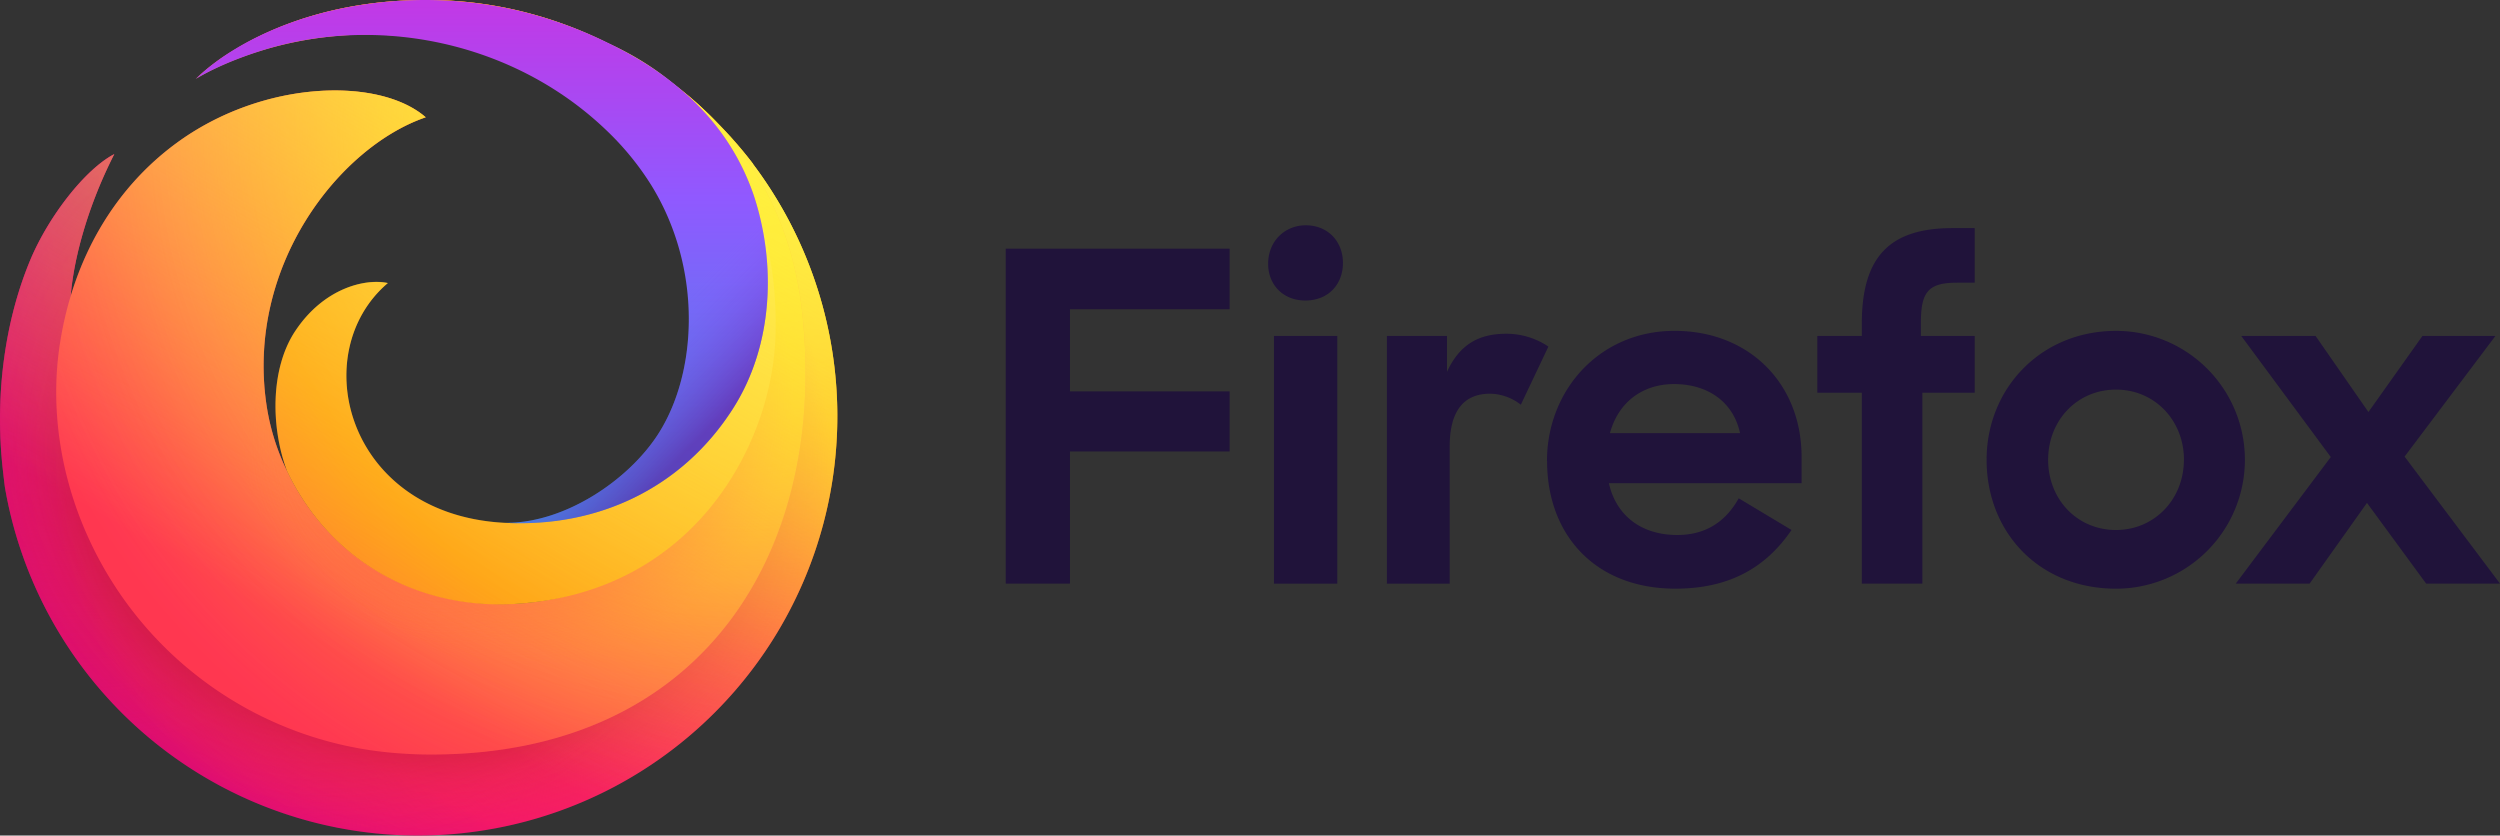 <svg xmlns="http://www.w3.org/2000/svg" width="836.04" height="279.42"><rect width="100%" height="100%" fill="#333333" stroke="none"/><defs><radialGradient id="a" cx="-896.08" cy="-367.31" r="317.73" fx="-884.72" gradientTransform="translate(1258.44 532.89)" gradientUnits="userSpaceOnUse"><stop offset="0" stop-color="#fff44f"/><stop offset=".29" stop-color="#ff980e"/><stop offset=".43" stop-color="#ff5d36"/><stop offset=".53" stop-color="#ff3750"/><stop offset=".75" stop-color="#f5156c"/><stop offset=".76" stop-color="#f1136e"/><stop offset=".88" stop-color="#da057a"/><stop offset=".95" stop-color="#d2007f"/></radialGradient><radialGradient id="b" cx="-1123.24" cy="-354.17" r="188.04" fx="-1116.51" gradientTransform="translate(1258.44 532.89)" gradientUnits="userSpaceOnUse"><stop offset="0" stop-color="#b5007f"/><stop offset="1" stop-color="#f5156c" stop-opacity="0"/></radialGradient><radialGradient id="c" cx="-868.92" cy="-385.39" r="373.1" fx="-855.58" fy="-391.99" gradientTransform="translate(1258.44 532.89)" gradientUnits="userSpaceOnUse"><stop offset="0" stop-color="#fd0" stop-opacity=".6"/><stop offset=".09" stop-color="#ffd702" stop-opacity=".58"/><stop offset=".2" stop-color="#fec606" stop-opacity=".52"/><stop offset=".32" stop-color="#fda90e" stop-opacity=".43"/><stop offset=".45" stop-color="#fc8119" stop-opacity=".3"/><stop offset=".57" stop-color="#fa4e27" stop-opacity=".14"/><stop offset=".66" stop-color="#f92433" stop-opacity="0"/></radialGradient><radialGradient id="d" cx="260" cy="268.08" r="481.33" gradientUnits="userSpaceOnUse"><stop offset=".15" stop-color="#960e18"/><stop offset=".18" stop-color="#b11927" stop-opacity=".74"/><stop offset=".22" stop-color="#db293d" stop-opacity=".34"/><stop offset=".26" stop-color="#f5334b" stop-opacity=".09"/><stop offset=".27" stop-color="#ff3750" stop-opacity="0"/></radialGradient><radialGradient id="e" cx="223.57" cy="262.03" r="481.33" gradientUnits="userSpaceOnUse"><stop offset=".11" stop-color="#960e18"/><stop offset=".15" stop-color="#b11927" stop-opacity=".74"/><stop offset=".21" stop-color="#db293d" stop-opacity=".34"/><stop offset=".26" stop-color="#f5334b" stop-opacity=".09"/><stop offset=".28" stop-color="#ff3750" stop-opacity="0"/></radialGradient><linearGradient id="f" x1="-986.03" x2="-903.68" y1="-393.08" y2="-250.43" gradientTransform="translate(1258.44 532.89)" gradientUnits="userSpaceOnUse"><stop offset="0" stop-color="#ffbc04"/><stop offset=".17" stop-color="#ffab02" stop-opacity=".62"/><stop offset=".34" stop-color="#ff9b01" stop-opacity=".29"/><stop offset=".45" stop-color="#ff9200" stop-opacity=".08"/><stop offset=".51" stop-color="#ff8e00" stop-opacity="0"/></linearGradient><radialGradient id="g" cx="-1047.86" cy="26.94" r="311.02" fx="-1036.73" gradientTransform="matrix(.96 0 0 .96 1360.44 129.02)" gradientUnits="userSpaceOnUse"><stop offset="0" stop-color="#ff980e"/><stop offset=".3" stop-color="#ff7139"/><stop offset=".48" stop-color="#ff5b51"/><stop offset=".63" stop-color="#ff4f5e"/><stop offset=".74" stop-color="#ff4055"/><stop offset=".84" stop-color="#ff3750"/></radialGradient><radialGradient id="h" cx="-1047.86" cy="26.94" r="311.02" fx="-1036.73" gradientTransform="matrix(.96 0 0 .96 1360.44 129.02)" gradientUnits="userSpaceOnUse"><stop offset=".08" stop-color="#ffde08"/><stop offset=".15" stop-color="#ffdb08" stop-opacity=".97"/><stop offset=".25" stop-color="#ffd209" stop-opacity=".88"/><stop offset=".37" stop-color="#ffc40b" stop-opacity=".73"/><stop offset=".51" stop-color="#ffb00d" stop-opacity=".53"/><stop offset=".67" stop-color="#ff970f" stop-opacity=".28"/><stop offset=".82" stop-color="#ff7b12" stop-opacity="0"/></radialGradient><radialGradient id="i" cx="286.79" cy="247.62" r="146.26" gradientTransform="matrix(.25 .97 -1.01 .26 466.28 -94.16)" gradientUnits="userSpaceOnUse"><stop offset=".36" stop-color="#ff3750"/><stop offset=".44" stop-color="#ff4d47" stop-opacity=".63"/><stop offset=".55" stop-color="#ff673d" stop-opacity=".18"/><stop offset=".59" stop-color="#ff7139" stop-opacity="0"/></radialGradient><radialGradient id="j" cx="261.58" cy="260.01" r="146.26" gradientTransform="translate(0 -.78)" gradientUnits="userSpaceOnUse"><stop offset=".22" stop-color="#ff3750" stop-opacity=".8"/><stop offset=".27" stop-color="#ff444b" stop-opacity=".63"/><stop offset=".41" stop-color="#ff643e" stop-opacity=".18"/><stop offset=".47" stop-color="#ff7139" stop-opacity="0"/></radialGradient><radialGradient id="k" cx="-985.78" cy="-8.2" r="525.68" gradientTransform="matrix(.96 0 0 .96 1360.44 129.02)" gradientUnits="userSpaceOnUse"><stop offset=".05" stop-color="#fff44f"/><stop offset=".46" stop-color="#ff980e"/><stop offset=".52" stop-color="#ff8424"/><stop offset=".59" stop-color="#ff7634"/><stop offset=".64" stop-color="#ff7139"/></radialGradient><linearGradient id="l" x1="318.57" x2="175.67" y1="137.31" y2="384.81" gradientUnits="userSpaceOnUse"><stop offset="0" stop-color="#fff44f" stop-opacity=".8"/><stop offset=".09" stop-color="#fff44f" stop-opacity=".7"/><stop offset=".75" stop-color="#fff44f" stop-opacity="0"/></linearGradient><linearGradient id="m" x1="-985.36" x2="-985.36" y1="-244.54" y2="-418.45" gradientTransform="translate(1258.44 532.89)" gradientUnits="userSpaceOnUse"><stop offset="0" stop-color="#3a8ee6"/><stop offset=".24" stop-color="#5c79f0"/><stop offset=".63" stop-color="#9059ff"/><stop offset="1" stop-color="#c139e6"/></linearGradient><linearGradient id="n" x1="-1049.36" x2="-908.25" y1="-419.25" y2="-278.13" gradientTransform="translate(1258.44 532.89)" gradientUnits="userSpaceOnUse"><stop offset=".81" stop-color="#9059ff" stop-opacity="0"/><stop offset="1" stop-color="#6e008b" stop-opacity=".5"/></linearGradient></defs><g style="isolation:isolate"><path fill="#20133a" d="M336.33 83.16h74.87v20.26h-53.39v27.46h53.39v20.1h-53.39v44.19h-21.48zm100.34-7.82c7.36 0 12.43 5.37 12.43 12.58s-4.91 12.58-12.59 12.58c-7.36 0-12.42-5.21-12.42-12.27 0-7.67 5.67-12.89 12.58-12.89zm-10.63 37h21.17v82.85h-21.17zm82.55 23a17.1 17.1 0 0 0-10.28-3.68c-8.6 0-13.51 5.52-13.51 17.64v45.88h-21v-82.84h20.1v12c4.3-9.36 10.9-12.73 19.8-12.73a25.09 25.09 0 0 1 14.11 4.29zm8.74 18.87c0-23.78 17.64-43.57 42.65-43.57 25.01 0 42.5 17.64 42.5 42.19v8.75h-64.44c2.3 10.43 10.44 17.33 22.86 17.33 9.67 0 16.27-4.6 20.56-12.27l17.65 10.59c-8.75 12.88-21.18 19.63-38.82 19.63-26.81-.01-42.92-17.96-42.92-42.66zm21-9.36h43.57c-2.3-10.58-10.89-16.41-22.09-16.41-10.07-.01-18.5 5.66-21.42 16.4zm69.41-32.51h14.88v-4.15c0-22.55 9.51-31.91 30.38-31.91h7.37v18.26h-6c-9.82 0-12 3.37-12 13.65v4.15h18v19h-17.5v63.83h-20.25v-63.83h-14.88zm56.61 41.42c0-23.78 18.11-43.11 43.27-43.11a43.11 43.11 0 1 1 0 86.22c-25.77-.02-43.27-18.89-43.27-43.13zm66 0c0-13.19-9.82-23.47-22.71-23.47-13 0-22.71 10.28-22.71 23.47s9.67 23.48 22.71 23.48c12.87-.02 22.69-10.3 22.69-23.5zm49.1-.92l-29.94-40.5h24.85l17.68 25.45 18.07-25.45h24.4l-30.38 40.35 31.91 42.48h-24.7l-19.79-27-19.18 27h-24.7z"/><path fill="url(#a)" d="M363.81 167.49c-25.31-33.25-64.76-54-106.25-54.8-32.51-.64-55 9.1-67.67 16.94 17-9.84 41.6-15.42 63.14-15.14 55.41.7 114.91 38.34 123.75 106.19 10.14 77.89-44.23 142.89-120.73 143.09-84.16.21-135.34-74.13-122-140.9.67-3.33.33-6.58 1.45-9.73.63-11.74 5.08-30.14 14.67-48.94-9.69 5-22 20.82-28.12 35.48-8.79 21.13-11.88 46.4-9.1 70.44.21 1.81.4 3.62.64 5.41a140.2 140.2 0 1 0 250.18-108zm-221.89 12.17z" transform="translate(-111.96 -112.66)"/><path fill="url(#b)" d="M363.81 167.49c-25.31-33.25-64.76-54-106.25-54.8-32.51-.64-55 9.1-67.67 16.94 17-9.84 41.6-15.42 63.14-15.14 55.41.7 114.91 38.34 123.75 106.19 10.14 77.89-44.23 142.89-120.73 143.09-84.16.21-135.34-74.13-122-140.9.67-3.33.33-6.58 1.45-9.73.63-11.74 5.08-30.14 14.67-48.94-9.69 5-22 20.82-28.12 35.48-8.79 21.13-11.88 46.4-9.1 70.44.21 1.81.4 3.62.64 5.41a140.2 140.2 0 1 0 250.18-108zm-221.89 12.17z" opacity=".67" transform="translate(-111.96 -112.66)"/><path fill="url(#c)" d="M363.81 167.49c-25.31-33.25-64.76-54-106.25-54.8-32.51-.64-55 9.1-67.67 16.94 17-9.84 41.6-15.42 63.14-15.14 55.41.7 114.91 38.34 123.75 106.19 10.14 77.89-44.23 142.89-120.73 143.09-84.16.21-135.34-74.13-122-140.9.67-3.33.33-6.58 1.45-9.73.63-11.74 5.08-30.14 14.67-48.94-9.69 5-22 20.82-28.12 35.48-8.79 21.13-11.88 46.4-9.1 70.44.21 1.81.4 3.62.64 5.41a140.2 140.2 0 1 0 250.18-108zm-221.89 12.17z" transform="translate(-111.96 -112.66)"/><path fill="url(#d)" d="M363.81 167.49c-25.31-33.25-64.76-54-106.25-54.8-32.51-.64-55 9.1-67.67 16.94 17-9.84 41.6-15.42 63.14-15.14 55.41.7 114.91 38.34 123.75 106.19 10.14 77.89-44.23 142.89-120.73 143.09-84.16.21-135.34-74.13-122-140.9.67-3.33.33-6.58 1.45-9.73.63-11.74 5.08-30.14 14.67-48.94-9.69 5-22 20.82-28.12 35.48-8.79 21.13-11.88 46.4-9.1 70.44.21 1.81.4 3.62.64 5.41a140.2 140.2 0 1 0 250.18-108zm-221.89 12.17z" transform="translate(-111.96 -112.66)"/><path fill="url(#e)" d="M363.81 167.49c-25.31-33.25-64.76-54-106.25-54.8-32.51-.64-55 9.1-67.67 16.94 17-9.84 41.6-15.42 63.14-15.14 55.41.7 114.91 38.34 123.75 106.19 10.14 77.89-44.23 142.89-120.73 143.09-84.16.21-135.34-74.13-122-140.9.67-3.33.33-6.58 1.45-9.73.63-11.74 5.08-30.14 14.67-48.94-9.69 5-22 20.82-28.12 35.48-8.79 21.13-11.88 46.4-9.1 70.44.21 1.81.4 3.62.64 5.41a140.2 140.2 0 1 0 250.18-108zm-221.89 12.17z" transform="translate(-111.96 -112.66)"/><path fill="url(#f)" d="M376.78 220.68a142.39 142.39 0 0 1 1.05 25.3c4.65-.68 9.3-1.31 14-1.85a139.5 139.5 0 0 0-28-76.64c-25.31-33.25-64.76-54-106.25-54.8-32.51-.64-55 9.1-67.67 16.94 17-9.84 41.6-15.42 63.14-15.14 55.39.7 114.89 38.34 123.73 106.19z" transform="translate(-111.96 -112.66)"/><path fill="url(#g)" d="M380.19 216.81C372.31 145.9 308.92 114 253 114.49c-21.54.17-46.14 5.3-63.14 15.14a69.56 69.56 0 0 0-12.46 9.43c.45-.37 1.8-1.48 4-3l.22-.16.2-.13a93.31 93.31 0 0 1 26.98-12.47c14.77-4.32 30.76-5.77 46.14-5.38 63.21 3.63 107.82 56 109.37 111.69 1.29 46.11-36.54 82.89-80.15 85-31.72 1.54-61.6-13.77-76.2-44.4a75.69 75.69 0 0 1-6.87-22.11c-6.92-46.61 24.46-86.37 53.24-96.21-15.53-13.53-54.42-12.61-83.37 8.64-20.85 15.3-34.37 38.58-38.85 66.35-3.42 21.18-.2 43.2 8.19 62.86a123.53 123.53 0 0 0 105.31 74.86c3.47.26 7 .39 10.44.39 92.62.01 132.81-70.12 124.14-148.18z" transform="translate(-111.96 -112.66)"/><path fill="url(#h)" d="M380.19 216.81C372.31 145.9 308.92 114 253 114.49c-21.54.17-46.14 5.3-63.14 15.14a69.56 69.56 0 0 0-12.46 9.43c.45-.37 1.8-1.48 4-3l.22-.16.2-.13a93.31 93.31 0 0 1 26.98-12.47c14.77-4.32 30.76-5.77 46.14-5.38 63.21 3.63 107.82 56 109.37 111.69 1.29 46.11-36.54 82.89-80.15 85-31.72 1.54-61.6-13.77-76.2-44.4a75.69 75.69 0 0 1-6.87-22.11c-6.92-46.61 24.46-86.37 53.24-96.21-15.53-13.53-54.42-12.61-83.37 8.64-20.85 15.3-34.37 38.58-38.85 66.35-3.42 21.18-.2 43.2 8.19 62.86a123.53 123.53 0 0 0 105.31 74.86c3.47.26 7 .39 10.44.39 92.62.01 132.81-70.12 124.14-148.18z" transform="translate(-111.96 -112.66)"/><path fill="url(#i)" d="M380.19 216.81C372.31 145.9 308.92 114 253 114.49c-21.54.17-46.14 5.3-63.14 15.14a69.56 69.56 0 0 0-12.46 9.43c.45-.37 1.8-1.48 4-3l.22-.16.2-.13a93.31 93.31 0 0 1 26.98-12.47c14.77-4.32 30.76-5.77 46.14-5.38 63.21 3.63 107.82 56 109.37 111.69 1.29 46.11-36.54 82.89-80.15 85-31.72 1.54-61.6-13.77-76.2-44.4a75.69 75.69 0 0 1-6.87-22.11c-6.92-46.61 24.46-86.37 53.24-96.21-15.53-13.53-54.42-12.61-83.37 8.64-20.85 15.3-34.37 38.58-38.85 66.35-3.42 21.18-.2 43.2 8.19 62.86a123.53 123.53 0 0 0 105.31 74.86c3.47.26 7 .39 10.44.39 92.62.01 132.81-70.12 124.14-148.18z" opacity=".53" style="mix-blend-mode:multiply" transform="translate(-111.96 -112.66)"/><path fill="url(#j)" d="M380.19 216.81C372.31 145.9 308.92 114 253 114.49c-21.54.17-46.14 5.3-63.14 15.14a69.56 69.56 0 0 0-12.46 9.43c.45-.37 1.8-1.48 4-3l.22-.16.2-.13a93.31 93.31 0 0 1 26.98-12.47c14.77-4.32 30.76-5.77 46.14-5.38 63.21 3.63 107.82 56 109.37 111.69 1.29 46.11-36.54 82.89-80.15 85-31.72 1.54-61.6-13.77-76.2-44.4a75.69 75.69 0 0 1-6.87-22.11c-6.92-46.61 24.46-86.37 53.24-96.21-15.53-13.53-54.42-12.61-83.37 8.64-20.85 15.3-34.37 38.58-38.85 66.35-3.42 21.18-.2 43.2 8.19 62.86a123.53 123.53 0 0 0 105.31 74.86c3.47.26 7 .39 10.44.39 92.62.01 132.81-70.12 124.14-148.18z" opacity=".53" style="mix-blend-mode:multiply" transform="translate(-111.96 -112.66)"/><path fill="url(#k)" d="M284.16 314.63c59.86-3.64 85.47-53.07 87.07-88.15 2.51-54.8-30.08-113.89-116.29-108.56-15.38-.39-31.37 1.06-46.14 5.38a101.08 101.08 0 0 0-26.92 12.47l-.2.13-.22.16q-2 1.4-3.93 2.94c2.4-1.64 32.13-19.16 73.43-13.75 49.49 6.48 94.74 44.9 94.74 95.58 0 39-30.21 68.77-65.58 66.65-52.55-3.16-65.79-56.92-38.46-80.15-7.37-1.59-21.23 1.52-30.87 15.9-8.66 12.91-8.17 32.86-2.83 47 14.6 30.63 44.5 46.32 76.2 44.4z" transform="translate(-111.96 -112.66)"/><path fill="url(#l)" d="M363.8 167.49a139.38 139.38 0 0 0-12.18-13.91 111.75 111.75 0 0 0-11.12-10.22 88.75 88.75 0 0 1 6.47 6.25 78.55 78.55 0 0 1 17.09 28.44c7.31 22.1 6.83 49.76-7.13 71.48-16.63 25.88-43.72 38.66-73 38-1.27 0-2.54 0-3.82-.09-52.55-3.16-65.79-56.92-38.46-80.15-7.37-1.59-21.23 1.52-30.87 15.9-8.66 12.91-8.17 32.86-2.83 47a75.69 75.69 0 0 1-6.87-22.11c-6.92-46.61 24.46-86.37 53.24-96.21-15.53-13.53-54.42-12.61-83.37 8.64-16.87 12.38-28.94 30-35.31 51 .94-11.78 5.4-29.36 14.56-47.32-9.69 5-22 20.82-28.12 35.48-8.79 21.13-11.88 46.4-9.1 70.44.21 1.81.4 3.62.64 5.41a140.19 140.19 0 1 0 250.17-108z" transform="translate(-111.96 -112.66)"/><path fill="url(#m)" d="M364.05 178.05A78.39 78.39 0 0 0 347 149.61c-8.93-9.64-20.06-17-31.83-22.67a142.12 142.12 0 0 0-31.29-11.06 139.61 139.61 0 0 0-58-.34c-19.89 4.18-37.38 12.77-48.44 23.51 8.29-5 19.86-9.11 28.1-11.19 38.26-9.64 80.39.8 109.11 28.28a94.59 94.59 0 0 1 15.15 18.52c17.13 27.79 15.51 62.73 2.15 83.33-9.92 15.31-31.17 29.67-51 29.51 30.42 1.59 58.79-11.2 76-38 13.94-21.69 14.42-49.35 7.1-71.45z" transform="translate(-111.96 -112.66)"/><path fill="url(#n)" d="M364.05 178.05A78.39 78.39 0 0 0 347 149.61c-8.93-9.64-20.06-17-31.83-22.67a142.12 142.12 0 0 0-31.29-11.06 139.61 139.61 0 0 0-58-.34c-19.89 4.18-37.38 12.77-48.44 23.51 8.29-5 19.86-9.11 28.1-11.19 38.26-9.64 80.39.8 109.11 28.28a94.59 94.59 0 0 1 15.15 18.52c17.13 27.79 15.51 62.73 2.15 83.33-9.92 15.31-31.17 29.67-51 29.51 30.42 1.59 58.79-11.2 76-38 13.94-21.69 14.42-49.35 7.1-71.45z" transform="translate(-111.96 -112.66)"/></g></svg>